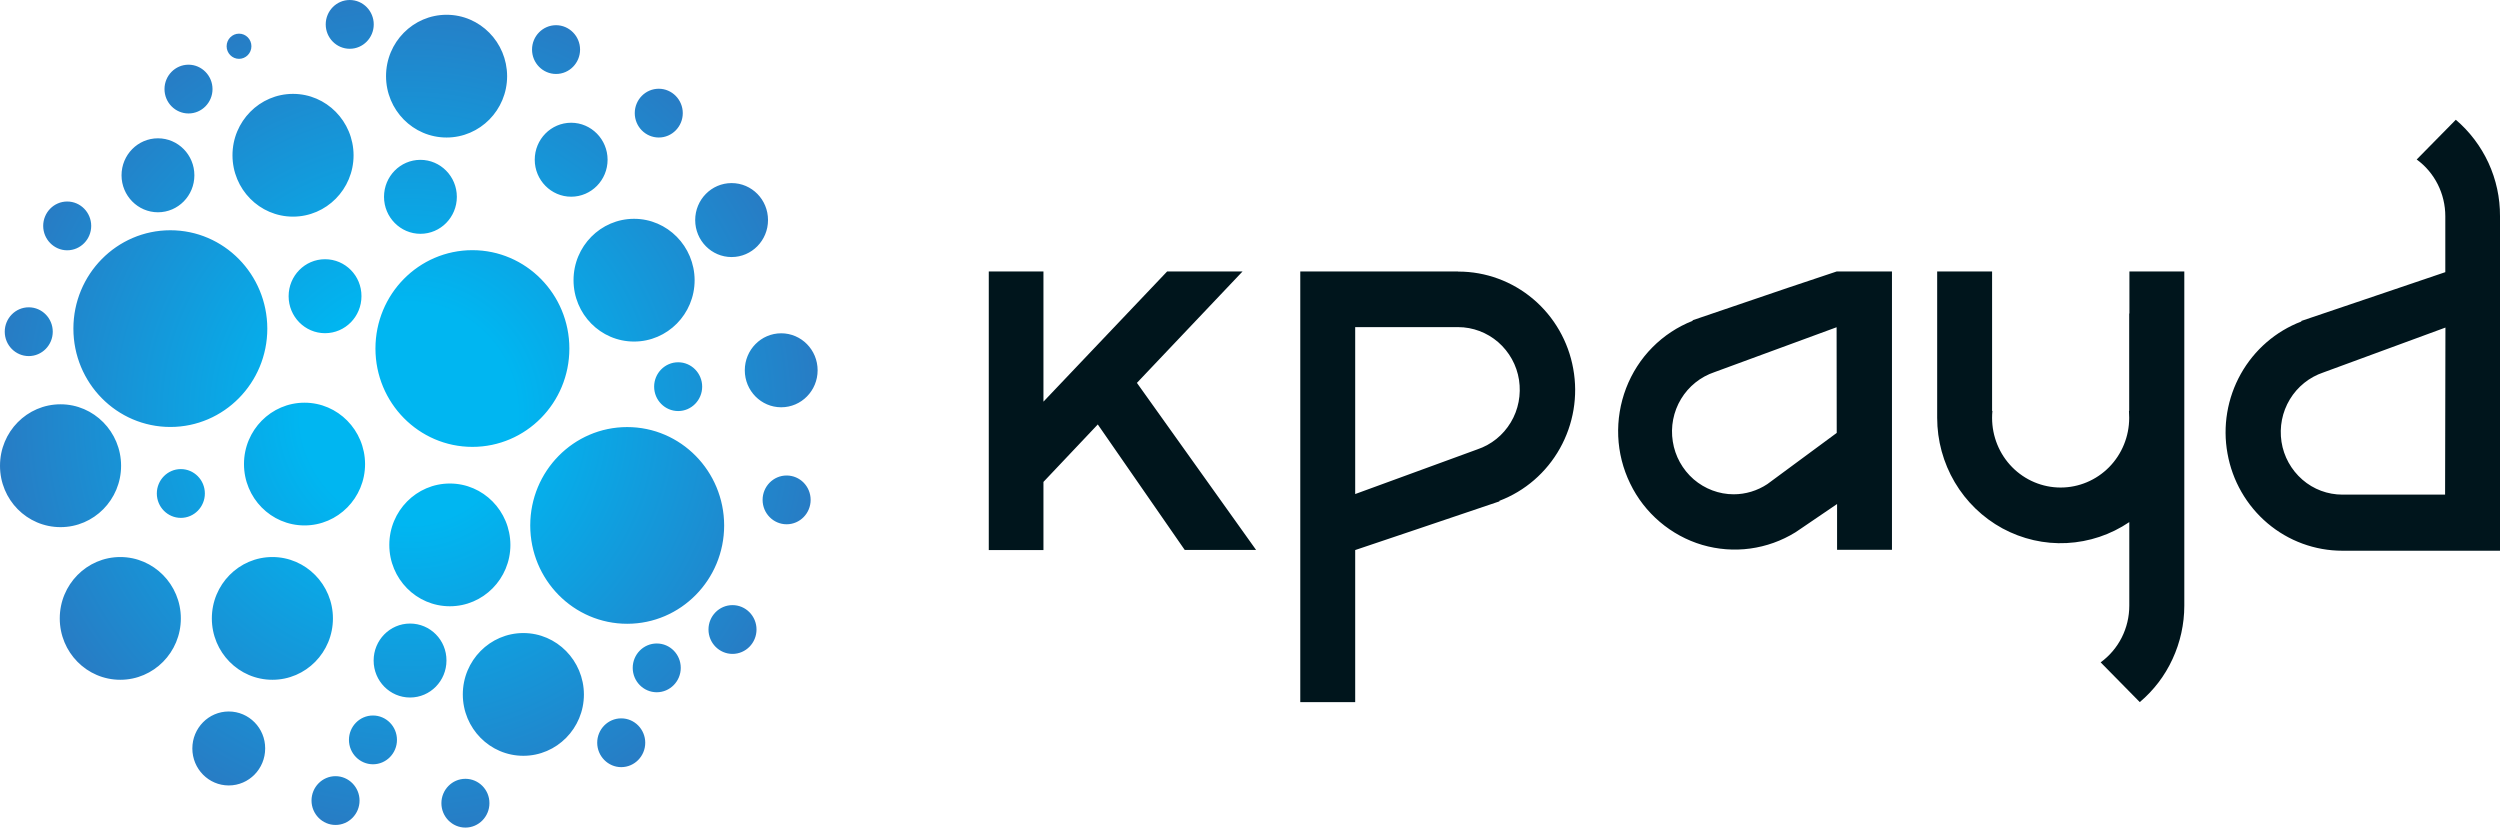 <svg width="145" height="48" viewBox="0 0 145 48" fill="none" xmlns="http://www.w3.org/2000/svg">
<g clip-path="url(#clip0_2001_5)">
<path d="M33.023 20.215C33.023 23.369 30.505 25.919 27.399 25.919C24.293 25.919 21.776 23.363 21.776 20.215C21.776 17.06 24.293 14.51 27.399 14.51C30.505 14.51 33.023 17.067 33.023 20.215ZM15.799 32.308C13.863 32.308 12.287 33.901 12.287 35.867C12.287 37.833 13.857 39.427 15.799 39.427C17.741 39.427 19.31 37.833 19.31 35.867C19.31 33.908 17.734 32.308 15.799 32.308ZM17.662 23.356C15.727 23.356 14.151 24.95 14.151 26.915C14.151 28.881 15.72 30.475 17.662 30.475C19.598 30.475 21.174 28.881 21.174 26.915C21.167 24.95 19.598 23.356 17.662 23.356ZM16.995 5.445C15.06 5.445 13.484 7.039 13.484 9.005C13.484 10.971 15.053 12.565 16.995 12.565C18.931 12.565 20.507 10.971 20.507 9.005C20.5 7.039 18.931 5.445 16.995 5.445ZM3.512 23.449C1.569 23.449 0 25.043 0 27.015C0 28.987 1.569 30.574 3.512 30.574C5.447 30.574 7.023 28.981 7.023 27.015C7.023 25.049 5.447 23.449 3.512 23.449ZM36.776 12.691C34.841 12.691 33.265 14.284 33.265 16.25C33.265 18.216 34.834 19.81 36.776 19.81C38.712 19.81 40.288 18.216 40.288 16.25C40.281 14.291 38.712 12.691 36.776 12.691ZM45.31 19.331C44.139 19.331 43.198 20.294 43.198 21.477C43.198 22.665 44.146 23.622 45.31 23.622C46.481 23.622 47.422 22.659 47.422 21.477C47.422 20.288 46.474 19.331 45.31 19.331ZM13.268 41.266C12.098 41.266 11.156 42.229 11.156 43.411C11.156 44.6 12.104 45.556 13.268 45.556C14.438 45.556 15.38 44.593 15.38 43.411C15.387 42.229 14.438 41.266 13.268 41.266ZM33.127 7.119C31.957 7.119 31.015 8.082 31.015 9.264C31.015 10.446 31.964 11.409 33.127 11.409C34.298 11.409 35.24 10.446 35.24 9.264C35.24 8.082 34.291 7.119 33.127 7.119ZM9.161 8.022C7.991 8.022 7.049 8.985 7.049 10.167C7.049 11.349 7.997 12.312 9.161 12.312C10.332 12.312 11.274 11.349 11.274 10.167C11.274 8.985 10.332 8.022 9.161 8.022ZM42.433 10.619C41.262 10.619 40.321 11.582 40.321 12.764C40.321 13.952 41.269 14.909 42.433 14.909C43.603 14.909 44.545 13.946 44.545 12.764C44.545 11.575 43.603 10.619 42.433 10.619ZM18.852 15.035C17.682 15.035 16.74 15.998 16.74 17.18C16.74 18.369 17.689 19.325 18.852 19.325C20.023 19.325 20.965 18.362 20.965 17.18C20.971 15.991 20.023 15.035 18.852 15.035ZM24.385 9.271C23.214 9.271 22.273 10.233 22.273 11.416C22.273 12.598 23.221 13.561 24.385 13.561C25.555 13.561 26.497 12.598 26.497 11.416C26.497 10.233 25.549 9.271 24.385 9.271ZM10.934 3.752C10.162 3.752 9.541 4.39 9.541 5.167C9.541 5.95 10.168 6.581 10.934 6.581C11.705 6.581 12.326 5.944 12.326 5.167C12.326 4.39 11.699 3.752 10.934 3.752ZM39.333 21.012C38.562 21.012 37.94 21.649 37.94 22.426C37.94 23.21 38.568 23.841 39.333 23.841C40.105 23.841 40.726 23.203 40.726 22.426C40.726 21.649 40.105 21.012 39.333 21.012ZM45.624 27.579C44.852 27.579 44.231 28.217 44.231 28.994C44.231 29.777 44.859 30.408 45.624 30.408C46.396 30.408 47.017 29.771 47.017 28.994C47.017 28.21 46.396 27.579 45.624 27.579ZM42.485 35.097C41.714 35.097 41.092 35.734 41.092 36.511C41.092 37.295 41.72 37.926 42.485 37.926C43.257 37.926 43.878 37.288 43.878 36.511C43.878 35.734 43.257 35.097 42.485 35.097ZM38.091 37.322C37.319 37.322 36.698 37.959 36.698 38.736C36.698 39.52 37.326 40.151 38.091 40.151C38.862 40.151 39.484 39.513 39.484 38.736C39.484 37.952 38.862 37.322 38.091 37.322ZM26.994 45.171C26.222 45.171 25.601 45.809 25.601 46.586C25.601 47.369 26.229 48 26.994 48C27.765 48 28.387 47.362 28.387 46.586C28.393 45.809 27.765 45.171 26.994 45.171ZM20.285 0C19.513 0 18.892 0.638 18.892 1.415C18.892 2.198 19.52 2.829 20.285 2.829C21.056 2.829 21.677 2.191 21.677 1.415C21.677 0.638 21.056 0 20.285 0ZM36.031 41.665C35.259 41.665 34.638 42.302 34.638 43.079C34.638 43.856 35.266 44.494 36.031 44.494C36.803 44.494 37.424 43.856 37.424 43.079C37.424 42.302 36.803 41.665 36.031 41.665ZM21.632 41.499C20.86 41.499 20.239 42.136 20.239 42.913C20.239 43.697 20.867 44.328 21.632 44.328C22.403 44.328 23.024 43.69 23.024 42.913C23.024 42.13 22.397 41.499 21.632 41.499ZM19.461 45.018C18.689 45.018 18.068 45.656 18.068 46.433C18.068 47.21 18.695 47.847 19.461 47.847C20.232 47.847 20.854 47.21 20.854 46.433C20.854 45.656 20.226 45.018 19.461 45.018ZM32.251 1.461C31.48 1.461 30.858 2.099 30.858 2.875C30.858 3.659 31.486 4.29 32.251 4.29C33.023 4.29 33.644 3.652 33.644 2.875C33.644 2.099 33.016 1.461 32.251 1.461ZM38.209 5.147C37.437 5.147 36.816 5.784 36.816 6.561C36.816 7.345 37.443 7.976 38.209 7.976C38.98 7.976 39.601 7.338 39.601 6.561C39.601 5.784 38.974 5.147 38.209 5.147ZM3.897 11.688C3.126 11.688 2.505 12.325 2.505 13.102C2.505 13.879 3.132 14.517 3.897 14.517C4.669 14.517 5.29 13.879 5.29 13.102C5.29 12.325 4.669 11.688 3.897 11.688ZM1.667 17.824C0.896 17.824 0.275 18.462 0.275 19.238C0.275 20.022 0.902 20.653 1.667 20.653C2.439 20.653 3.06 20.015 3.06 19.238C3.06 18.462 2.439 17.824 1.667 17.824ZM10.489 27.207C9.717 27.207 9.096 27.845 9.096 28.622C9.096 29.406 9.724 30.037 10.489 30.037C11.261 30.037 11.882 29.399 11.882 28.622C11.882 27.838 11.254 27.207 10.489 27.207ZM13.863 1.952C13.471 1.952 13.144 2.278 13.144 2.683C13.144 3.081 13.464 3.413 13.863 3.413C14.255 3.413 14.582 3.088 14.582 2.683C14.582 2.278 14.262 1.952 13.863 1.952ZM26.091 28.044C24.156 28.044 22.58 29.638 22.58 31.604C22.58 33.569 24.149 35.163 26.091 35.163C28.027 35.163 29.603 33.569 29.603 31.604C29.596 29.638 28.027 28.044 26.091 28.044ZM36.377 24.77C33.271 24.77 30.754 27.327 30.754 30.475C30.754 33.629 33.271 36.179 36.377 36.179C39.484 36.179 42.001 33.623 42.001 30.475C41.995 27.327 39.484 24.77 36.377 24.77ZM23.783 36.166C22.613 36.166 21.671 37.129 21.671 38.311C21.671 39.5 22.619 40.456 23.783 40.456C24.954 40.456 25.895 39.493 25.895 38.311C25.902 37.122 24.954 36.166 23.783 36.166ZM30.355 36.717C28.419 36.717 26.843 38.311 26.843 40.277C26.843 42.242 28.413 43.836 30.355 43.836C32.291 43.836 33.867 42.242 33.867 40.277C33.86 38.318 32.291 36.717 30.355 36.717ZM6.977 32.308C5.042 32.308 3.466 33.901 3.466 35.867C3.466 37.833 5.035 39.427 6.977 39.427C8.913 39.427 10.489 37.833 10.489 35.867C10.489 33.908 8.913 32.308 6.977 32.308ZM9.881 13.355C6.775 13.355 4.257 15.912 4.257 19.059C4.257 22.214 6.775 24.764 9.881 24.764C12.987 24.764 15.504 22.207 15.504 19.059C15.498 15.912 12.987 13.355 9.881 13.355ZM25.902 0.857C23.966 0.857 22.39 2.45 22.39 4.416C22.39 6.382 23.96 7.976 25.902 7.976C27.837 7.976 29.413 6.382 29.413 4.416C29.407 2.45 27.837 0.857 25.902 0.857Z" fill="url(#paint0_radial_2001_5)"/>
<path d="M72.068 15.745H67.694L60.52 23.296V15.745H57.349V31.903H60.52V27.951L63.672 24.618L68.714 31.896H72.853L65.941 22.207L72.068 15.745ZM106.53 15.745L103.712 16.688L98.173 18.574V18.608C97.297 18.953 96.499 19.478 95.838 20.148C95.171 20.819 94.655 21.629 94.315 22.512C93.975 23.402 93.818 24.352 93.857 25.302C93.896 26.251 94.132 27.188 94.55 28.044C94.962 28.901 95.551 29.658 96.27 30.269C96.989 30.88 97.826 31.338 98.729 31.604C99.631 31.869 100.579 31.942 101.508 31.816C102.436 31.69 103.332 31.371 104.137 30.873C104.267 30.787 104.398 30.701 104.529 30.608L106.55 29.233V31.889H109.734V15.745H106.53ZM106.53 25.109L102.508 28.077C101.926 28.463 101.246 28.669 100.553 28.669C99.703 28.669 98.879 28.356 98.232 27.799C97.584 27.234 97.153 26.457 97.022 25.607C96.885 24.757 97.055 23.88 97.499 23.143C97.944 22.406 98.631 21.855 99.442 21.583L106.523 18.98L106.53 25.109ZM123.493 18.183V23.834H123.48C123.48 23.967 123.493 24.1 123.493 24.239C123.493 25.308 123.074 26.337 122.329 27.095C121.583 27.852 120.57 28.277 119.517 28.277C118.464 28.277 117.45 27.852 116.705 27.095C115.959 26.337 115.541 25.308 115.541 24.239C115.541 24.106 115.547 23.973 115.561 23.834H115.541V15.745H112.356V23.827C112.356 23.96 112.356 24.093 112.356 24.232C112.356 25.547 112.709 26.842 113.376 27.971C114.043 29.1 114.998 30.023 116.143 30.647C117.287 31.265 118.575 31.564 119.87 31.497C121.165 31.431 122.42 31.013 123.499 30.282V35.13C123.499 35.774 123.349 36.405 123.061 36.976C122.773 37.547 122.355 38.039 121.838 38.417L124.107 40.722C124.918 40.038 125.566 39.188 126.01 38.218C126.455 37.255 126.69 36.199 126.69 35.13V15.745H123.506V18.183H123.493ZM84.571 15.745H75.416V40.722H78.601V31.903L82.152 30.707L86.965 29.08V29.047C88.449 28.483 89.692 27.407 90.476 26.006C91.261 24.604 91.536 22.971 91.248 21.39C90.967 19.81 90.143 18.375 88.926 17.346C87.71 16.317 86.173 15.752 84.591 15.752H84.571V15.745ZM85.683 26.065L78.601 28.655V18.973H84.571C85.421 18.973 86.245 19.285 86.893 19.843C87.54 20.407 87.972 21.184 88.103 22.034C88.233 22.884 88.07 23.761 87.625 24.498C87.18 25.242 86.494 25.793 85.683 26.065ZM142.437 6.946L140.168 9.251C140.684 9.623 141.103 10.121 141.39 10.692C141.678 11.263 141.828 11.9 141.828 12.538V15.785L138.284 16.987L133.478 18.614V18.647C131.994 19.212 130.751 20.288 129.966 21.689C129.182 23.09 128.907 24.724 129.195 26.304C129.476 27.885 130.3 29.319 131.516 30.349C132.732 31.378 134.269 31.942 135.852 31.942H145V12.538C145.007 11.475 144.778 10.419 144.333 9.45C143.888 8.487 143.241 7.63 142.437 6.946ZM141.815 28.688H135.858C135.008 28.688 134.184 28.383 133.537 27.819C132.889 27.254 132.458 26.477 132.327 25.627C132.196 24.77 132.366 23.9 132.811 23.163C133.256 22.426 133.942 21.875 134.753 21.603L141.835 18.999L141.815 28.688Z" fill="#00151C"/>
</g>
<defs>
<radialGradient id="paint0_radial_2001_5" cx="0" cy="0" r="1" gradientUnits="userSpaceOnUse" gradientTransform="translate(23.711 24.001) scale(44.36 45.049)">
<stop offset="0.141" stop-color="#00B6F1"/>
<stop offset="0.835" stop-color="#4551A3"/>
</radialGradient>
<clipPath id="clip0_2001_5">
<rect width="145" height="48" fill="white"/>
</clipPath>
</defs>
</svg>
